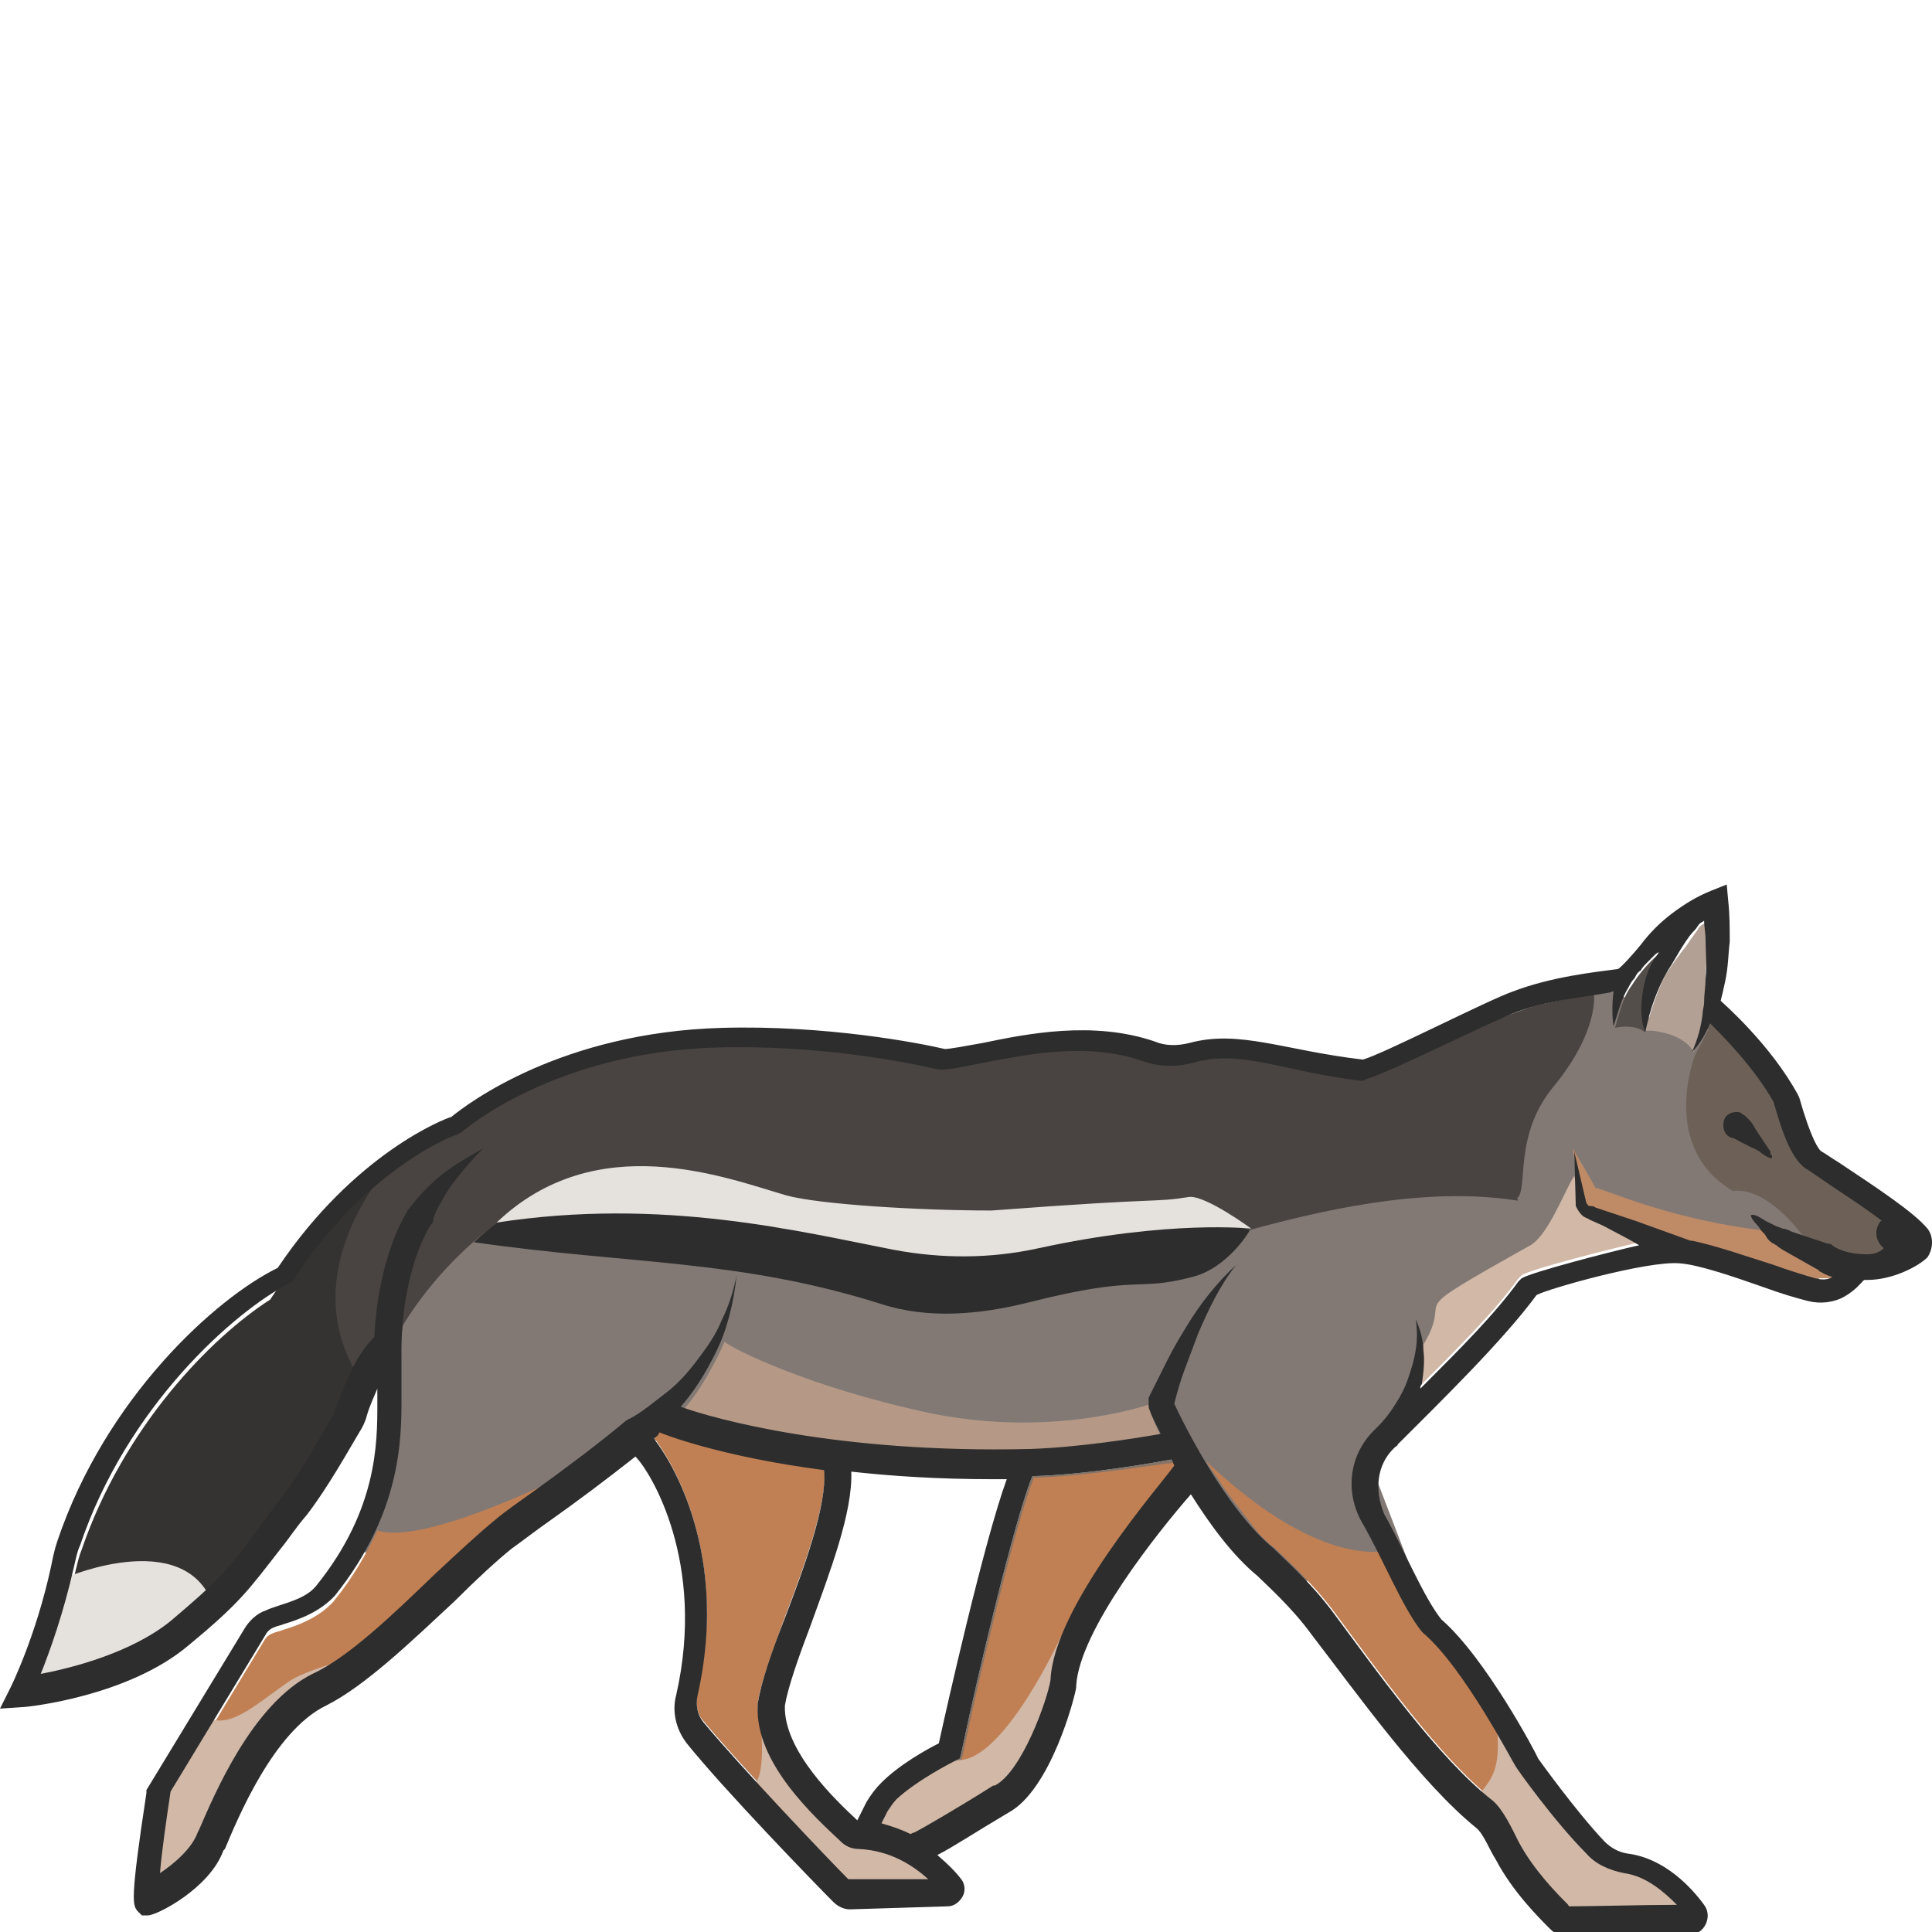 <?xml version="1.0" encoding="utf-8"?>
<!-- Generator: Adobe Illustrator 24.1.2, SVG Export Plug-In . SVG Version: 6.00 Build 0)  -->
<svg version="1.1" id="Layer_1" xmlns="http://www.w3.org/2000/svg" xmlns:xlink="http://www.w3.org/1999/xlink" x="0px" y="0px"
	 viewBox="0 0 128 128" style="enable-background:new 0 0 128 128;" xml:space="preserve">
<style type="text/css">
	.st0{fill:#494442;}
	.st1{fill:#353332;}
	.st2{fill:#847367;}
	.st3{fill:#827975;}
	.st4{fill:#2D2D2D;}
	.st5{fill:#6D6157;}
	.st6{fill:#E5E1DC;}
	.st7{fill:#B2A094;}
	.st8{fill:#D1B8A7;}
	.st9{fill:#C18053;}
	.st10{fill:#544E4B;}
	.st11{fill:#BF8B67;}
	.st12{fill:#B59986;}
</style>
<g>
	<path class="st0" d="M23.5,78.7c0,0,7.4-4.7,9.9-6.1s11.5-6.3,29.3-1.9c3.5-1.3,7.1-2.2,14.9-0.3c4-1.3,9,0.1,12.9,0.7
		c2-0.6,2.1-1.2,10.4-4.2c1.6-0.6,3.6-0.7,5.8-1.5c0,0-6.7,16.3-7.4,17.5c-3.1-0.8-22.4,4.4-32.7,4.3c-10.2-0.1-19.8-7.4-23.3-6.8
		c-3.5,0.6-15.6,8.5-16.6,10.1C25,90.8,23.4,94,23.4,94S18.5,87.6,23.5,78.7z"/>
	<path class="st1" d="M25.9,77.1l-6.2,6.3l-1.8,2.7c-3.9,2.5-9.7,8.4-12.5,16.6c-0.2,0.5-0.3,1-0.4,1.4c-0.7,3.1-1.6,5.6-2.2,7.1
		c2.1-0.4,6-1.3,8.6-3.5c3.2-2.7,3.8-3.4,5.8-6.1c0.1-0.1,0.3-0.4,0.6-0.9l0.4,0.7c0,0,4.6-5.2,5.5-10.3
		C19.4,84.1,25.9,77.1,25.9,77.1z"/>
	<path class="st2" d="M78,97.2c-1.3,1.4-8.2,9.3-8.4,14.1c-0.2,1.3-1.9,6.1-3.7,7l-0.1,0c-2.2,1.4-4.8,2.9-5.2,3.1
		c-0.1,0-0.2,0.1-0.3,0.1c-0.6-0.3-1.2-0.5-1.9-0.7l0.4-0.8c0.2-0.3,0.4-0.6,0.6-0.8c1.4-1.3,3.8-2.5,3.8-2.5l0.4-0.2l0.1-0.4
		c1.1-5.3,3.6-15.7,4.7-18.3c3.7-0.1,8.1-0.9,9.2-1.1C77.8,97,77.9,97.1,78,97.2z"/>
	<path class="st2" d="M61.5,124.3l-5.3,0.1c-1.3-1.3-7.2-7.5-9.6-10.4c-0.4-0.5-0.5-1.1-0.4-1.7c2.4-10.5-2.7-16.9-2.9-17.1
		c0,0,0,0,0,0c0.2-0.1,0.3-0.2,0.4-0.4c0,0,0,0,0,0c0.2,0.1,4,1.6,10.9,2.5c0.2,2.3-1.3,6.4-2.6,9.8c-0.9,2.3-1.6,4.3-1.8,5.7l0,0.1
		c-0.2,3.8,3.8,7.4,5.5,9c0.3,0.3,0.7,0.5,1.2,0.5C59,122.5,60.6,123.5,61.5,124.3z"/>
	<path class="st3" d="M26.7,87.8c0,0,8.5-14.9,22.2-7.8s14.9,6.1,22.3,4.7s21.9-8.1,32.8-4.3c0-1.5-18.5,19-8.1,10.9l-5.2,5.4
		l2.8,7.3l-8.5,0.9L79,96.4c0,0-16.8,0.5-24.6-0.5s-13.3-0.3-13.3-0.3s-10,8.1-13.7,8.3s-3.5-2.1-3.5-2.1L26.7,87.8z"/>
	<circle class="st4" cx="115.2" cy="74.4" r="1.1"/>
	<path class="st5" d="M113.2,67.5c0,0-4.2,4-2.4,8.9c1.5,2.2,6.9,4.2,6.9,4.2s0.7,1.7,0.9,1.8c0.3,0.2,6.3,2.3,7.6,1.2
		s-3-4.9-4.5-5.3s-3.7-5.8-4.1-6.9C116.8,70.1,113.2,67.5,113.2,67.5z"/>
	<path class="st6" d="M4.4,104.5c0,0,8.4-3.6,9.9,2.4c-2.7,3-13.1,5.1-13.1,5.1L4.4,104.5z"/>
	<path class="st4" d="M117.3,76.3l-0.2-0.3l-0.4-0.6l-0.4-0.6c-0.1-0.2-0.2-0.4-0.5-0.7l-0.1-0.1c-0.1-0.1-0.3-0.2-0.4-0.3
		c-0.5-0.1-1,0.1-1.1,0.6c-0.1,0.5,0.1,1,0.6,1.1c0.1,0,0.4,0.2,0.6,0.3L116,76c0.2,0.1,0.5,0.2,0.7,0.4l0.3,0.2l0.2,0.1
		c0.1,0,0.1,0.1,0.2,0c0-0.2,0-0.2-0.1-0.2L117.3,76.3z"/>
	<path class="st3" d="M105.6,65.8c0,0,0.4,2.4-2.6,6.1c-2.8,3.3-1.7,6.9-2.5,7.5c0.8,0.5-6.8,6.3-6.6,7.9c0.2,0.6-1.8,3-1.8,3
		l8.6-7.2l5.7-2.4l14.4,5.1l-0.9-3.3c0,0-2.5-3.9-5.1-3.6c-4.9-2.9-2.5-9-2.5-9l0.9-1.7l-4-0.8l-2-1.7L105.6,65.8z"/>
	<path class="st7" d="M113,64.9c0,1.6-0.2,3.2-0.8,4.8c-0.6-1.2-2.7-1.5-3.2-1.4c0.4-1.4,0.8-2.7,1.4-3.8c0.4-0.6,0.8-1.2,1.3-1.8
		c0.2-0.3,0.4-0.6,0.7-1c0.1-0.1,0.1-0.2,0.2-0.3c0.1-0.1,0.3-0.2,0.4-0.3c0,0.4,0,0.9,0.1,1.3C113.1,63.2,113,64.1,113,64.9z"/>
	<path class="st8" d="M108.6,82.3c-1.7,0.4-7.3,1.8-7.8,2.2l-0.1,0.1l-0.1,0.1c-1.6,2.2-3.8,4.4-6.5,7.1c0-0.1,0-0.2,0.1-0.3
		c0.1-0.7,0.2-1.4,0.1-2.2c0-0.1,0-0.1,0-0.2c2.2-3.7-2-1.5,7.1-6.6c1.2-0.7,2.3-3.7,2.9-4.6l0.4,2c0.1,0.3,0.3,0.6,0.6,0.7
		L108.6,82.3z"/>
	<g>
		<path class="st9" d="M68.5,97.9c-1.1,2.6-3.6,13-4.7,18.3l-0.1,0.4l-0.4,0.2c0,0-2.4,1.2-3.8,2.5c-0.2,0.2-0.4,0.5-0.6,0.8
			l-0.4,0.8c0.7,0.2,1.3,0.4,1.9,0.7c0.1-0.1,0.2-0.1,0.3-0.1c0.4-0.1,3-1.7,5.2-3.1l0.1,0c1.8-0.9,3.5-5.8,3.7-7
			c0.2-4.9,7.2-12.7,8.4-14.1c-0.1-0.1-0.1-0.3-0.2-0.4C76.6,97,72.2,97.8,68.5,97.9z"/>
		<path class="st9" d="M55.7,121.9c-1.7-1.6-5.6-5.2-5.5-9l0-0.1c0.2-1.4,1-3.4,1.8-5.7c1.3-3.4,2.8-7.5,2.6-9.8
			c-6.9-0.9-10.6-2.4-10.9-2.5c0,0,0,0,0,0c-0.1,0.1-0.3,0.3-0.4,0.4c0,0,0,0,0,0c0.2,0.3,5.3,6.7,2.9,17.1c-0.1,0.6,0,1.3,0.4,1.7
			c2.4,2.9,8.3,9,9.6,10.4l5.3-0.1c-0.9-0.8-2.5-1.8-4.6-2C56.5,122.3,56,122.1,55.7,121.9z"/>
	</g>
	<path class="st9" d="M111.1,126.2l-0.1,0c-2.2,0-5.7,0.1-6.9,0.1c0,0-0.1,0-0.1-0.1c-0.7-0.7-2.3-2.3-3.3-4.2
		c-0.4-0.8-1-2.1-1.7-2.7c-3.6-2.8-7.7-8.6-10.6-12.5c-1.5-2-3.2-3.5-3.8-4.1l-0.1-0.1c-0.4-0.3-0.7-0.6-1.1-1
		c-1-1.3-1.9-2.4-2.5-3.3c0,0,0,0,0,0c-0.3-0.5-0.7-1-1-1.5c1.8,1.7,7,6.4,11.8,6c1.1,1.9,1.8,3.9,2.7,5l0.1,0.1
		c2.7,2.3,6,8.7,6.1,8.8c0.1,0.1,2.6,3.7,4.7,5.8c0.7,0.7,1.5,1.1,2.5,1.3C109.1,124.3,110.3,125.3,111.1,126.2z"/>
	<path class="st10" d="M108.9,66.1c-0.1,0.8-0.1,1.6,0.1,2.3c-0.6-0.5-1.6-0.4-2-0.3c0.3-1,0.5-2,1.1-2.8c0.5-0.8,1.1-1.5,1.8-2.1
		c0,0.1-0.1,0.2-0.2,0.3C109.3,64.4,109,65.2,108.9,66.1z"/>
	<path class="st11" d="M104.2,76.1c0,0,1.2,2,1.5,2.6c0.7,0.1,5.1,2.2,11.8,2.9c1,0.8,4.7,2.8,5.2,2.8c-1.4,0.8-9.4-0.1-13.2-2.1
		c-3.8-2-4.7-2-4.8-2.5C104.7,79.2,104.2,76.1,104.2,76.1z"/>
	<path class="st8" d="M97.6,119.6c0.8-1.7,2.2-1.6,1.4-6.4c-0.1-0.8,5.9,9.2,6.4,9c2.1,0.5,6.7,3.8,7,4.7c-2.1,0-8.9,0.1-8.9,0.1
		C103.3,126.9,97.8,119.1,97.6,119.6z"/>
	<path class="st12" d="M77,95.3c-1.7,0.3-5.5,0.9-8.7,1c-12.7,0.3-20.9-2-23.1-2.8c0.7-0.8,1.3-1.7,1.8-2.6c0.4-0.7,0.7-1.3,1-2
		c0.6,0.5,5.6,3,13.5,4.7c7.2,1.5,13,0,14.8-0.6c0,0,0,0.1,0,0.1c0,0.1,0,0.3,0,0.4c0,0.1,0,0.2,0.1,0.4
		C76.3,93.8,76.5,94.4,77,95.3z"/>
	<path class="st9" d="M36.9,98c-0.5,0.4-1,0.8-1.5,1.1c-1.1,0.8-2,1.4-2.7,2c-1.1,0.9-2.5,2.2-4,3.6c-2.7,2.6-5.7,5.5-8.1,6.6
		c-4,2-6.5,8-7.5,10.3l-0.1,0.2c-0.4,1.1-1.6,2.1-2.5,2.7c0.1-1.3,0.4-3.4,0.7-5.4l6.3-10.4c0.1-0.2,0.3-0.4,0.6-0.5
		c0.2-0.1,0.4-0.1,0.6-0.2c1-0.3,2.4-0.8,3.4-1.9c1.3-1.6,2.2-3.2,2.9-4.7C27.5,102.2,33.7,99.5,36.9,98z"/>
	<path class="st8" d="M70.3,108.4c0,0-3.6,7.9-6.6,8.2c-1.7,0.1-5.7,2.9-5.7,2.9l-0.3,2.1l3.5,1.1c0,0,5.4-3.1,6.3-4.5
		c0.9-1.3,3.7-7,3.5-8.1C70.8,109,70.3,108.4,70.3,108.4z"/>
	<path class="st8" d="M50.3,113.4c0,0,0.8,5.2-0.9,5.1c0.7,0.9,6.8,6.8,6.8,6.8h6.6c0,0-1.6-2.9-6-4
		C56.1,121.1,50.3,113.4,50.3,113.4z"/>
	<path class="st8" d="M22.7,110c0,0-2.4,0.7-3.4,1.3c-2.1,1.4-4,3.3-5.5,2.5c-1.4,1.6-3.6,5-3.6,5s-1.1,6.6-0.9,6.7
		c0.2,0.1,3.7-1.5,4.4-3s3.2-7.4,4.3-8.1S22.7,110,22.7,110z"/>
	<path class="st4" d="M127.7,81.4c-0.9-1.1-3.5-2.8-5.9-4.4c-0.5-0.3-0.9-0.6-1.1-0.7c-0.2-0.1-0.7-0.8-1.5-3.6l-0.1-0.2
		c-1.8-3.3-4.9-6-5-6.1c0,0-0.1-0.1-0.1-0.1c0.1-0.4,0.2-0.8,0.3-1.3c0.2-0.9,0.2-1.8,0.3-2.6c0-0.9,0-1.8-0.1-2.7l-0.1-1.1l-1,0.4
		c-1,0.4-1.8,0.9-2.6,1.5c-0.8,0.6-1.5,1.3-2.1,2.1c-0.4,0.5-1.3,1.5-1.5,1.6c-1.5,0.2-4.4,0.5-7,1.5c-1.7,0.6-8.5,4.1-9.9,4.5
		c-5.2-0.6-8.2-2-11.5-1.1c-0.8,0.2-1.6,0.2-2.3-0.1c-4.1-1.4-8.5-0.5-11.4,0.1c-1.1,0.2-2.2,0.4-2.5,0.4c-1.7-0.4-7.9-1.6-14.8-1.4
		c-10.6,0.3-16.8,5-17.9,5.9c-0.4,0.1-6.4,2.4-11.5,10C14.3,86,7,92.6,3.8,102.1c-0.2,0.6-0.3,1.1-0.4,1.6c-1,4.7-2.7,8.1-2.7,8.1
		L0,113.2l1.5-0.1c0.3,0,7-0.7,11-4.1c3.4-2.8,4-3.7,6.1-6.4c0.5-0.6,1-1.4,1.7-2.2c1.4-1.8,2.9-4.5,3.5-5.5
		c0.2-0.3,0.4-0.7,0.5-1.1c0.2-0.7,0.5-1.3,0.7-1.8c0,0.3,0,0.6,0,1c0,2.6,0,7-4,12c-0.6,0.8-1.7,1.1-2.6,1.4
		c-0.3,0.1-0.6,0.2-0.8,0.3c-0.6,0.2-1.1,0.7-1.4,1.2l-6.5,10.7l0,0.2c-1.1,7.2-0.9,7.4-0.6,7.8l0.3,0.3l0.4,0c0.6,0,4.1-1.8,5-4.3
		l0.1-0.1c0.8-1.9,3.2-7.8,6.7-9.5c2.6-1.3,5.7-4.3,8.5-6.9c1.4-1.4,2.8-2.7,3.8-3.5c0.7-0.5,1.6-1.2,2.6-1.9
		c1.7-1.2,3.7-2.7,5.6-4.2c1,1,4.7,7,2.7,15.8c-0.3,1.1,0,2.3,0.7,3.2c2.4,3,8.5,9.3,9.7,10.5c0.3,0.3,0.7,0.5,1.1,0.5h0l6.5-0.2
		c0.4,0,0.8-0.3,1-0.7c0.2-0.4,0.1-0.9-0.2-1.2c-0.3-0.4-0.8-0.9-1.5-1.5c1-0.5,2.5-1.5,4.7-2.8c2.8-1.5,4.4-7.6,4.5-8.3l0-0.1
		c0.2-3.7,5.5-10.3,7.6-12.7c1.2,1.9,2.7,4,4.4,5.4c0.5,0.5,2.3,2.1,3.6,3.9c3,3.9,7.2,9.8,10.9,12.8c0.5,0.4,0.9,1.5,1.3,2.1
		c1.1,2.1,2.8,3.8,3.6,4.6c0.4,0.4,0.8,0.5,1.3,0.5h0c1.5,0,6.1-0.1,7.9-0.1c0.5,0,0.9-0.3,1.1-0.7s0.2-0.9-0.1-1.3
		c-0.8-1.1-2.6-3.1-5.1-3.4c-0.6-0.1-1.1-0.4-1.5-0.8c-1.9-2-4.4-5.5-4.4-5.5c-0.1-0.3-3.5-6.7-6.4-9.2c-1.2-1.5-2.5-4.7-3.8-7
		C91,98.6,91.3,97,92.3,96c0,0,0.1-0.1,0.1-0.1c0.1-0.1,0.2-0.1,0.2-0.2c2.8-2.8,7-6.9,9.2-9.9c0.7-0.4,7.4-2.3,9.5-2.1
		c1.3,0.1,3.6,0.9,5.6,1.6c1.1,0.4,2.1,0.7,2.9,0.9c0.8,0.2,1.7,0.1,2.4-0.3c0.7-0.4,1.1-0.9,1.2-1c0,0,0.1-0.1,0.1-0.1
		c0.1,0,0.1,0,0.1,0h0.1c1.7,0,3.4-0.9,4-1.5C128.1,82.7,128.1,81.9,127.7,81.4z M56.2,124.5c-1.3-1.3-7.2-7.5-9.6-10.4
		c-0.4-0.5-0.5-1.1-0.4-1.7c2.4-10.5-2.7-16.9-2.9-17.1c0,0,0,0,0,0c0.2-0.1,0.3-0.2,0.4-0.4c0,0,0,0,0,0c0.2,0.1,4,1.6,10.9,2.5
		c0.2,2.3-1.3,6.4-2.6,9.8c-0.9,2.3-1.6,4.3-1.8,5.7l0,0.1c-0.2,3.8,3.8,7.4,5.5,9c0.3,0.3,0.7,0.5,1.2,0.5c2.1,0.1,3.6,1.1,4.6,2
		L56.2,124.5z M56.4,97.5c2.7,0.3,5.8,0.5,9.3,0.5c0.3,0,0.7,0,1,0c-1.5,4.1-4,15.2-4.5,17.5c-0.8,0.4-2.6,1.4-3.8,2.6
		c-0.4,0.4-0.7,0.8-1,1.3l-0.6,1.2c-1.4-1.3-4.9-4.6-4.8-7.6c0.2-1.2,0.9-3.2,1.7-5.3C55,104.1,56.5,100.2,56.4,97.5z M69.6,111.3
		c-0.2,1.3-1.9,6.1-3.7,7l-0.1,0c-2.2,1.4-4.8,2.9-5.2,3.1c-0.1,0-0.2,0.1-0.3,0.1c-0.6-0.3-1.2-0.5-1.9-0.7l0.4-0.8
		c0.2-0.3,0.4-0.6,0.6-0.8c1.4-1.3,3.8-2.5,3.8-2.5l0.4-0.2l0.1-0.4c1.1-5.3,3.6-15.7,4.7-18.3c3.7-0.1,8.1-0.9,9.2-1.1
		c0.1,0.1,0.1,0.2,0.2,0.4C76.7,98.6,69.8,106.5,69.6,111.3z M123.7,83.1c-1.3,0-2.1-0.4-2.3-0.6c-0.1-0.1-0.2-0.1-0.3-0.1l-2.4-0.8
		c-0.2-0.1-0.4-0.2-0.6-0.2c-0.2-0.1-0.3-0.1-0.5-0.2c-0.2-0.1-0.4-0.2-0.6-0.3c-0.2-0.1-0.7-0.5-1-0.4c0,0.3,0.5,0.7,0.6,0.9
		c0.1,0.2,0.3,0.3,0.4,0.5c0.1,0.2,0.3,0.4,0.5,0.5c0.1,0,0.1,0.1,0.2,0.1l0.1,0.1l0.3,0.2l2.3,1.3c0,0,0.1,0,0.1,0.1
		c0.2,0.1,0.5,0.3,0.9,0.4c0,0,0,0,0,0c-0.3,0.2-0.7,0.2-1.1,0.1c-0.7-0.2-1.7-0.5-2.8-0.9c-1.9-0.6-3.9-1.3-5.4-1.6
		c0,0-0.1,0-0.1,0l-3.6-1.3l-1.8-0.6l-0.9-0.3c-0.1-0.1-0.3-0.1-0.4-0.1c-0.1,0-0.1-0.1-0.2-0.2l-0.8-3.4l0.1,3.6v0l0,0
		c0.1,0.2,0.2,0.4,0.4,0.6c0.2,0.2,0.4,0.2,0.5,0.3l0.9,0.4l1.7,0.9l0.7,0.4c-1.8,0.4-7.2,1.8-7.8,2.2l-0.1,0.1l-0.1,0.1
		c-1.6,2.2-3.8,4.4-6.5,7.1c0-0.1,0-0.2,0.1-0.3c0.1-0.7,0.2-1.4,0.1-2.2c0-0.7-0.2-1.4-0.5-2.1c0.1,0.7,0.1,1.4,0,2
		c-0.1,0.7-0.3,1.3-0.5,1.9c-0.2,0.6-0.5,1.2-0.9,1.8c-0.3,0.5-0.7,1-1.1,1.4c-0.1,0.1-0.2,0.2-0.3,0.3c-1.6,1.6-1.9,4-0.8,6
		c1.4,2.4,2.7,5.7,4,7.3l0.1,0.1c2.7,2.3,6,8.7,6.1,8.8c0.1,0.2,2.6,3.7,4.7,5.8c0.6,0.7,1.5,1.1,2.5,1.3c1.5,0.2,2.7,1.3,3.5,2.1
		c-2.1,0-5.8,0.1-7.1,0.1c0,0-0.1,0-0.1-0.1c-0.7-0.7-2.3-2.3-3.3-4.2c-0.4-0.8-1-2.1-1.7-2.7c-3.6-2.8-7.7-8.6-10.6-12.5
		c-1.5-2-3.2-3.5-3.8-4.1l-0.1-0.1c-3.2-2.6-6.1-8.5-6.6-9.6c0.2-0.8,0.4-1.5,0.7-2.3c0.3-0.8,0.6-1.6,0.9-2.4
		c0.7-1.6,1.4-3.1,2.5-4.5c-1.3,1.2-2.4,2.6-3.3,4.1c-0.5,0.8-0.9,1.5-1.3,2.3c-0.4,0.8-0.8,1.6-1.2,2.4c0,0,0,0.1,0,0.1
		c0,0.1,0,0.3,0,0.4c0,0.1,0,0.2,0.1,0.4c0,0.1,0.3,0.7,0.7,1.5c-1.7,0.3-5.5,0.9-8.7,1c-12.7,0.3-20.9-2-23.1-2.8
		c0.7-0.8,1.3-1.7,1.8-2.6c0.5-0.9,1-1.9,1.3-3c0.3-1,0.5-2.1,0.6-3.1c-0.2,1-0.5,2-1,3c-0.4,1-1,1.8-1.6,2.6
		c-0.6,0.8-1.3,1.6-2.1,2.2c-0.8,0.6-1.6,1.3-2.4,1.7l0,0c0,0,0,0,0,0c-0.1,0-0.1,0.1-0.2,0.1c-1.9,1.6-4.2,3.3-6,4.6
		c-1.1,0.8-2,1.4-2.7,2c-1.1,0.9-2.5,2.2-4,3.6c-2.7,2.6-5.7,5.5-8.1,6.6c-4,2-6.5,8-7.5,10.3l-0.1,0.2c-0.4,1.1-1.6,2.1-2.5,2.7
		c0.1-1.3,0.4-3.4,0.7-5.4l6.3-10.4c0.1-0.2,0.3-0.4,0.6-0.5c0.2-0.1,0.4-0.1,0.6-0.2c1-0.3,2.4-0.8,3.4-1.9
		c4.4-5.5,4.4-10.4,4.4-13.1c0-0.5,0-0.8,0-1.1c0-0.4,0-0.9,0-1.5c-0.1-5.7,1.9-8.9,2-8.9c0.1-0.1,0.1-0.2,0.1-0.3
		c0.1-0.4,0.3-0.8,0.5-1.1c0.2-0.4,0.5-0.9,0.8-1.3c0.6-0.8,1.3-1.6,2-2.3c-0.9,0.5-1.8,1-2.7,1.7c-0.4,0.3-0.8,0.7-1.2,1.1
		c-0.4,0.4-0.7,0.8-1.1,1.3l0,0c0,0.1-0.1,0.1-0.1,0.2c0,0,0,0,0,0c-0.5,0.8-1.9,3.7-2.1,8.2c-1.2,1.1-2,3.2-2.4,4.3
		c-0.1,0.3-0.2,0.5-0.3,0.8c-0.6,1-2,3.6-3.3,5.3c-0.7,0.9-1.2,1.6-1.7,2.3c-2,2.7-2.6,3.4-5.8,6.1c-2.6,2.1-6.5,3.1-8.6,3.5
		c0.6-1.5,1.5-4,2.2-7.1c0.1-0.4,0.2-1,0.4-1.4c3.1-9.2,10.2-15.5,13.9-17.4l0.2-0.1l0.1-0.2c4.8-7.3,10.6-9.5,10.7-9.5c0,0,0,0,0,0
		c0.1,0,0.2-0.1,0.4-0.2c0.1-0.1,6.1-5.3,16.9-5.6c6.7-0.2,12.7,1,14.4,1.4c0.7,0.2,1.7-0.1,3.3-0.4c2.7-0.5,6.8-1.4,10.5-0.1
		c1.1,0.4,2.3,0.4,3.4,0.1c3.1-0.9,6,0.6,11,1.2l0.2,0l0.2-0.1c1.5-0.4,8.4-3.9,10.1-4.5c2.2-0.8,5-1,6.3-1.3
		c-0.1,0.8-0.1,1.6,0,2.3c0.3-0.9,0.5-1.8,1-2.6c0.1-0.2,0.2-0.4,0.4-0.6c0.1-0.2,0.2-0.4,0.4-0.5c0.1-0.2,0.3-0.4,0.4-0.5l0.5-0.5
		c0.1-0.1,0.2-0.2,0.3-0.2c-0.1,0.2-0.3,0.4-0.4,0.6c-0.4,0.7-0.6,1.5-0.7,2.3c-0.1,0.8-0.1,1.6,0.2,2.4c0.3-1.5,0.8-2.9,1.5-4.1
		c0.4-0.6,0.7-1.2,1.1-1.8c0.2-0.3,0.4-0.6,0.7-0.9c0.1-0.1,0.2-0.3,0.3-0.4c0.1-0.1,0.2-0.1,0.3-0.2c0,0.4,0.1,0.8,0.1,1.3
		c0,0.8,0.1,1.7,0,2.5c0,0.5-0.1,1.1-0.1,1.6c0,0.3-0.1,0.5-0.1,0.8c0,0,0,0,0,0c-0.1,0.8-0.3,1.6-0.7,2.5c0.5-0.5,0.9-1.2,1.2-1.9
		c0.8,0.8,2.9,2.9,4.2,5.2c0.7,2.5,1.3,3.8,2.1,4.4c0.2,0.1,0.6,0.4,1.2,0.8c1,0.7,2.6,1.7,3.9,2.7c0,0,0,0-0.1,0
		c-0.4,0.5-0.4,1.2,0.1,1.7c0,0,0.1,0.1,0.1,0.1C124.5,83,124.1,83.1,123.7,83.1z"/>
	<path class="st4" d="M79,84.6c-3.8,1-3.4-0.2-10.9,1.7c-3.2,0.8-6.6,1.1-9.7,0.1c-9.5-3-16.6-2.6-27-4.1c8.4-7.9,17.5-1.8,18.9-1.4
		c0.4,0.1,1.1,0.4,1.5,0.5c2.3,0.3,8.4,0.8,13.1,0.8c18.3-1.6,16-1.1,17.9-0.7C82.9,81.4,81.4,84,79,84.6z"/>
	<path class="st6" d="M82.9,81.4c0,0-5.4-0.6-14.1,1.3c-3.2,0.7-6.4,0.7-9.6,0.1c-6.2-1.2-15.3-3.5-26.3-1.8
		c6.6-6.3,15.1-3,19.2-1.8c2.2,0.6,8.8,1,13.6,1c11.9-0.9,10.5-0.5,13.1-0.9C79.9,79.2,82.9,81.4,82.9,81.4z"/>
</g>
</svg>
